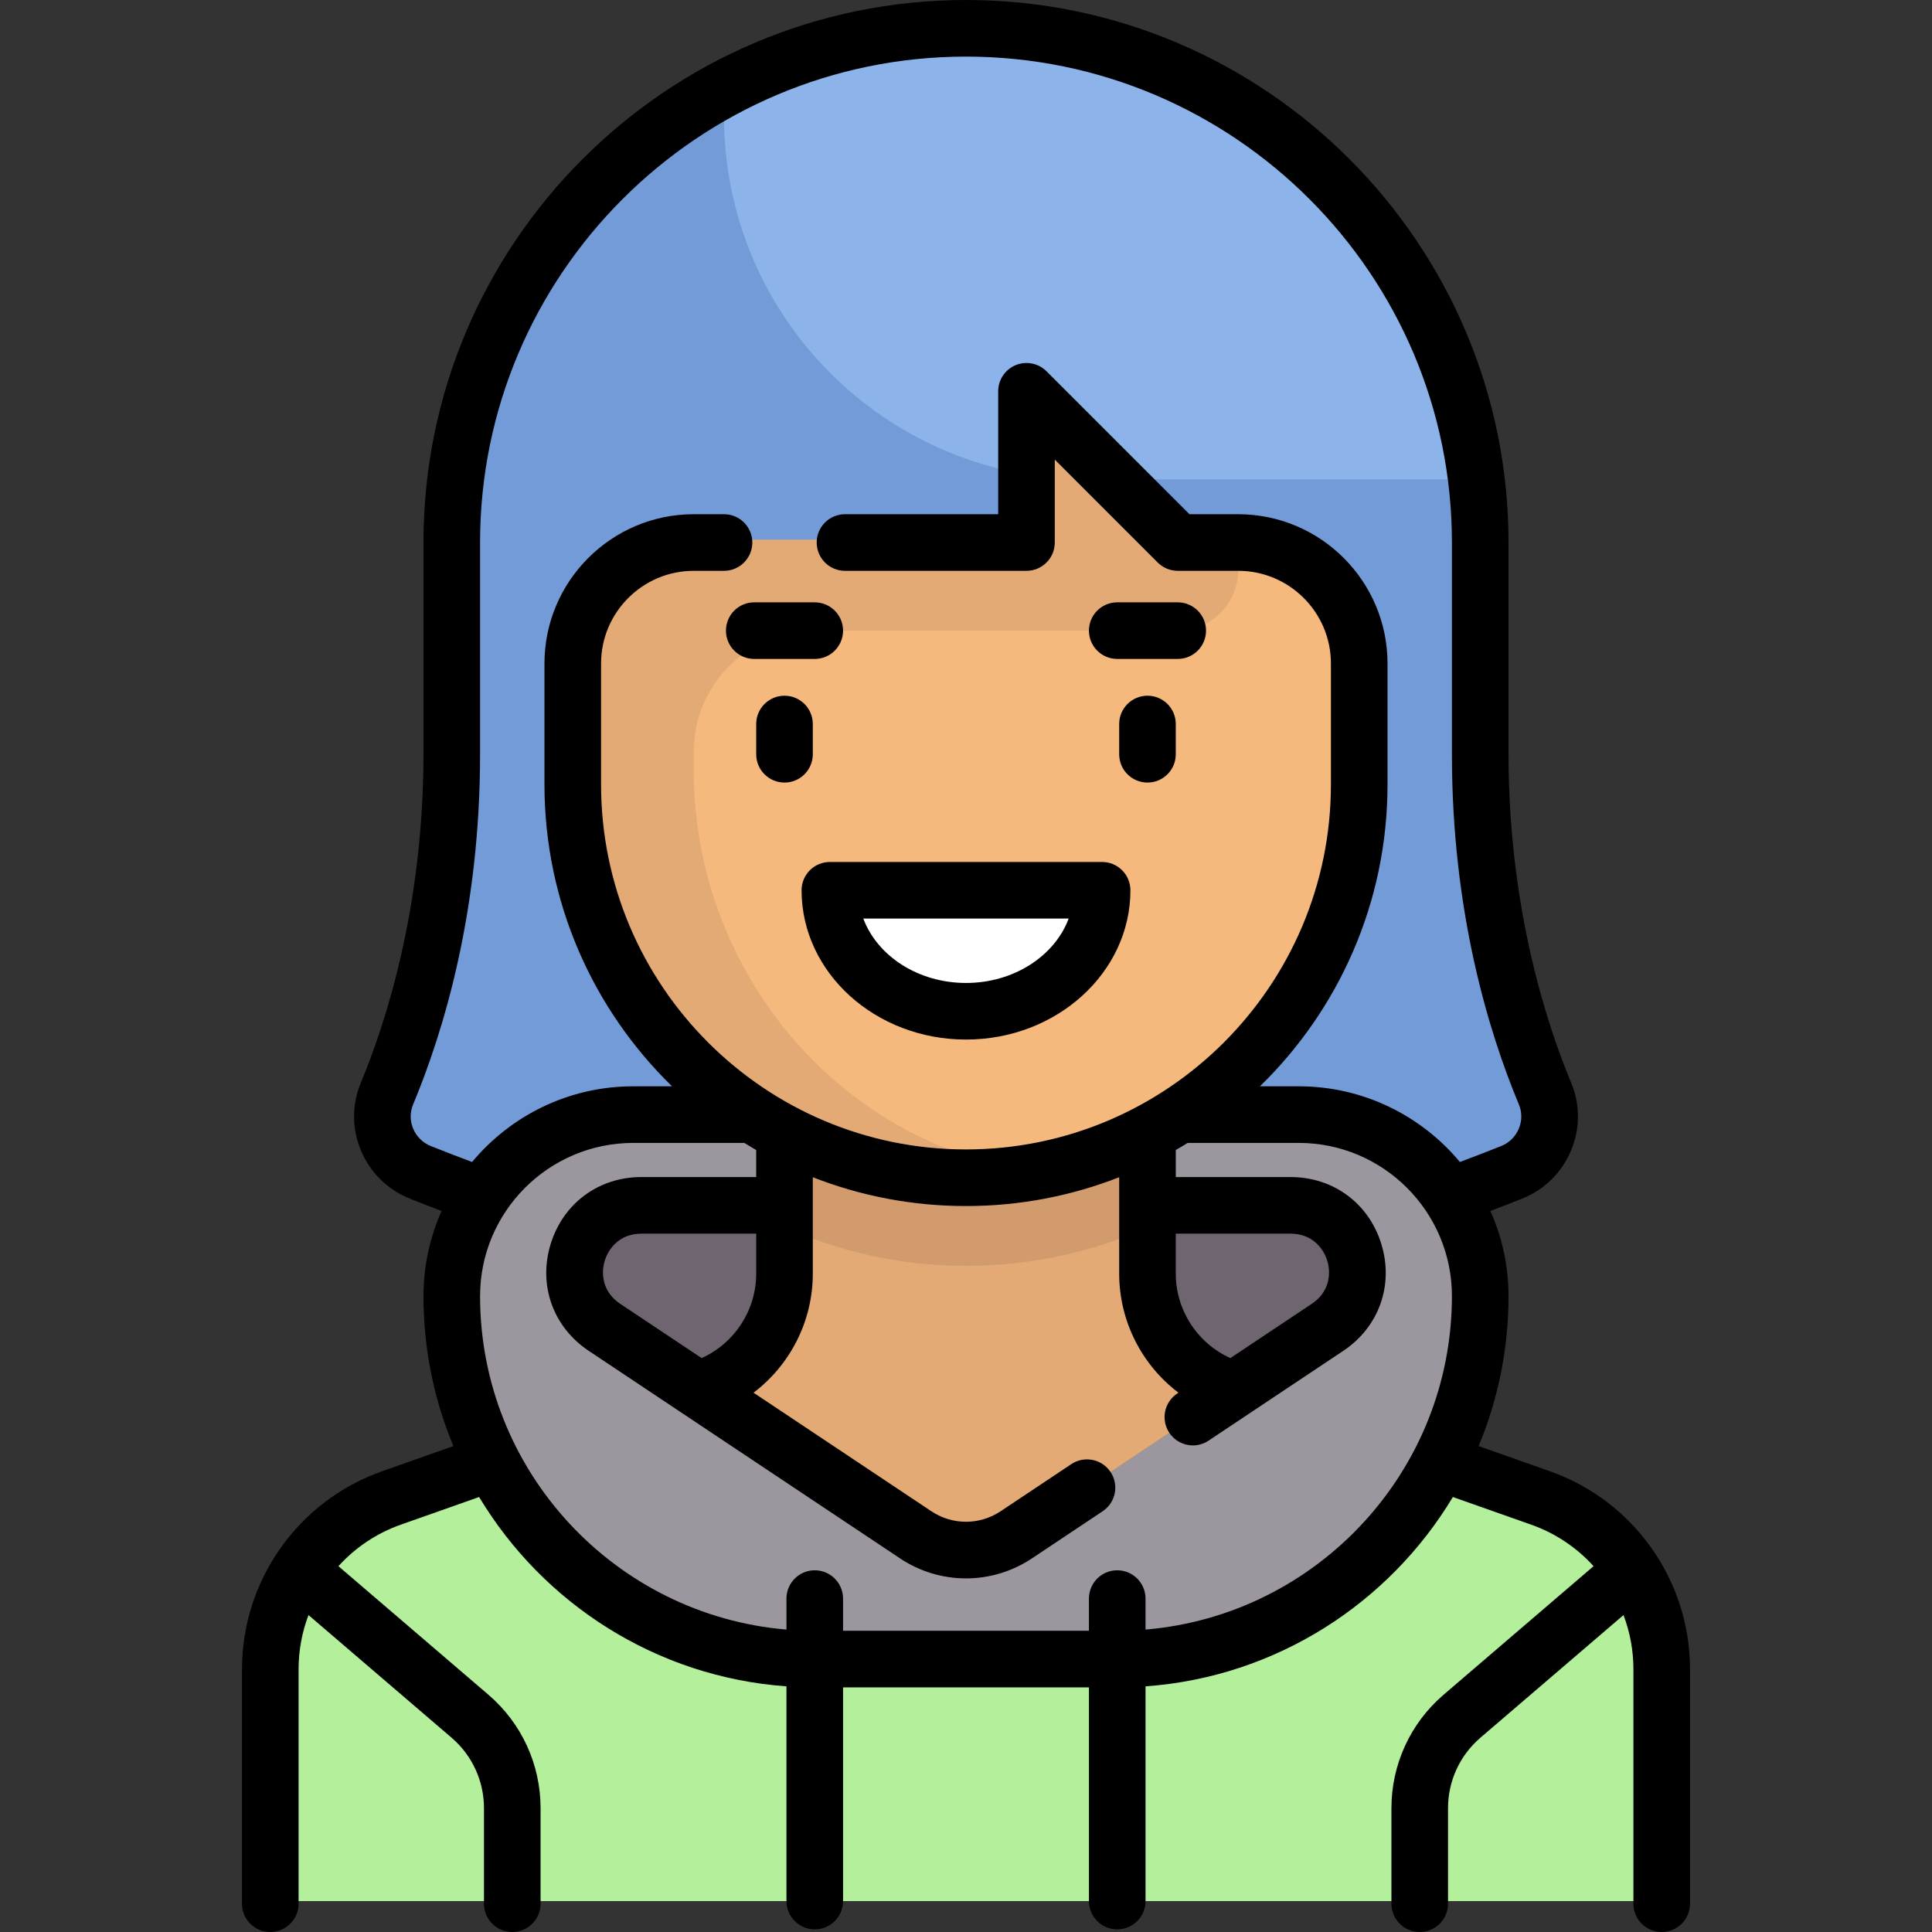 <?xml version="1.0" encoding="iso-8859-1"?>
<!-- Generator: Adobe Illustrator 19.0.0, SVG Export Plug-In . SVG Version: 6.00 Build 0)  -->
<svg version="1.1" id="Capa_1" xmlns="http://www.w3.org/2000/svg" xmlns:xlink="http://www.w3.org/1999/xlink" x="0px" y="0px"
	 viewBox="0 0 512 512" style="enable-background:new 0 0 512 512;" xml:space="preserve">
<rect x="0" y="0" width="512" height="512" fill="#333333" stroke="none"/>
<path style="fill:#B4F09B;" d="M408.281,396.284l-82.792-29.221c-12.82-4.525-21.393-16.642-21.393-30.237v-49.459h-96.194v49.459
	c0,13.595-8.573,25.712-21.393,30.236l-82.793,29.221c-19.23,6.787-32.089,24.962-32.089,45.354v62.165h368.742v-62.165
	C440.37,421.247,427.51,403.071,408.281,396.284z"/>
<path style="fill:#739BD7;" d="M255.999,343.481c48.097,0,124.635-24.847,144.57-32.783c8.243-3.281,12.297-12.693,8.878-20.879
	c-7.107-17.016-17.174-48.44-17.174-89.931v-56.113C392.272,68.512,331.26,7.5,255.999,7.5l0,0l0,0l0,0l0,0l0,0l0,0l0,0l0,0
	c-75.262,0-136.274,61.012-136.274,136.274v56.113c0,41.491-10.067,72.916-17.174,89.931c-3.419,8.186,0.635,17.598,8.878,20.879
	C131.364,318.634,207.902,343.481,255.999,343.481z"/>
<path style="fill:#9C969E;" d="M344.176,295.384H167.822c-26.563,0-48.097,21.534-48.097,48.097
	c0,53.126,43.067,96.194,96.194,96.194h80.161c53.126,0,96.194-43.068,96.194-96.194
	C392.272,316.917,370.74,295.384,344.176,295.384z"/>
<path style="fill:#6F6571;" d="M342.043,319.432c17.449,0,24.301,22.63,9.782,32.309l-82.487,54.991
	c-8.078,5.385-18.601,5.385-26.679,0l-82.487-54.991c-14.518-9.679-7.666-32.309,9.782-32.309H342.043z"/>
<path style="fill:#8CB4EB;" d="M255.999,7.5c-23.193,0-45.011,5.83-64.129,16.049v7.303c0,53.126,43.067,96.194,96.194,96.194
	h103.079C382.88,59.692,325.586,7.5,255.999,7.5z"/>
<path style="fill:#E3AA75;" d="M242.659,406.732c8.078,5.385,18.601,5.385,26.68,0l58.343-38.895l-2.193-0.774
	c-12.82-4.525-21.393-16.642-21.393-30.237v-49.459h-96.194v49.459c0,13.595-8.573,25.712-21.393,30.237l-2.193,0.774
	L242.659,406.732z"/>
<path style="fill:#D29B6E;" d="M207.902,325.21c13.042,5.808,27.268,9.411,42.305,10.118c1.94,0.091,3.872,0.137,5.792,0.137
	c17.103,0,33.353-3.645,48.097-10.11v-37.987h-96.194L207.902,325.21L207.902,325.21z"/>
<path style="fill:#F5B97D;" d="M328.143,143.077h-12.712c-2.126,0-4.165-0.845-5.668-2.348l-29.522-29.522
	c-3.03-3.03-8.211-0.884-8.211,3.401v20.453c0,4.427-3.589,8.016-8.016,8.016h-80.161c-17.709,0-32.065,14.356-32.065,32.065v29.121
	c0,56.112,43.122,104.395,99.172,107.034c59.844,2.818,109.248-44.867,109.248-104.091v-32.065
	C360.208,157.433,345.853,143.077,328.143,143.077z"/>
<path style="fill:#E3AA75;" d="M328.143,151.094v-8.016h-16.032l-40.081-40.081v40.081h-88.177
	c-17.709,0-32.065,14.356-32.065,32.065v28.852c0,47.061,29.921,90.101,75.102,103.267c15.682,4.57,30.874,5.097,45.157,2.888
	c-50.6-7.969-88.195-53.501-88.195-105.886v-5.072c0-17.709,14.356-32.065,32.065-32.065h96.194
	C320.966,167.126,328.143,159.948,328.143,151.094z"/>
<path style="fill:#FFFFFF;" d="M224.404,235.931c-2.574,0-4.497,2.354-4.061,4.891c2.65,15.387,17.604,27.173,35.656,27.173
	s33.006-11.786,35.656-27.173c0.437-2.537-1.486-4.891-4.061-4.891L224.404,235.931L224.404,235.931z"/>
<path d="M215.402,199.887v-8.016c0-4.142-3.358-7.5-7.5-7.5s-7.5,3.358-7.5,7.5v8.016c0,4.142,3.358,7.5,7.5,7.5
	S215.402,204.029,215.402,199.887z"/>
<path d="M304.095,184.371c-4.142,0-7.5,3.358-7.5,7.5v8.016c0,4.142,3.358,7.5,7.5,7.5s7.5-3.358,7.5-7.5v-8.016
	C311.595,187.729,308.238,184.371,304.095,184.371z"/>
<path d="M410.777,389.909l-18.929-6.681c5.102-12.248,7.926-25.673,7.926-39.747c0-8.029-1.725-15.659-4.801-22.559
	c2.826-1.075,5.625-2.162,8.371-3.256c5.907-2.352,10.519-6.876,12.985-12.739c2.445-5.813,2.459-12.205,0.04-17.999
	c-6.198-14.838-16.595-45.875-16.595-87.041v-56.113C399.772,64.497,335.276,0,255.999,0S112.225,64.497,112.225,143.774v56.113
	c0,41.166-10.397,72.203-16.594,87.041c-2.42,5.793-2.406,12.185,0.039,17.998c2.466,5.864,7.078,10.389,12.985,12.74
	c2.748,1.094,5.546,2.182,8.371,3.257c-3.076,6.9-4.801,14.53-4.801,22.559c0,14.074,2.824,27.499,7.926,39.747l-18.929,6.681
	c-22.187,7.83-37.093,28.899-37.093,52.427V504.5c0,4.142,3.358,7.5,7.5,7.5s7.5-3.358,7.5-7.5v-62.165
	c0-4.992,0.925-9.83,2.626-14.326l37.925,32.507c5.452,4.673,8.578,11.471,8.578,18.651V504.5c0,4.142,3.358,7.5,7.5,7.5
	s7.5-3.358,7.5-7.5v-25.333c0-11.564-5.036-22.513-13.816-30.04l-39.755-34.075c4.423-4.876,10.048-8.712,16.528-10.999
	l20.759-7.327c16.932,28.179,46.868,47.691,81.446,50.175v56.902c0,4.142,3.358,7.5,7.5,7.5s7.5-3.358,7.5-7.5v-56.629h65.161
	v56.629c0,4.142,3.358,7.5,7.5,7.5s7.5-3.358,7.5-7.5v-56.902c34.578-2.484,64.514-21.996,81.446-50.175l20.759,7.327
	c6.479,2.287,12.105,6.123,16.528,10.999l-39.755,34.075c-8.781,7.526-13.816,18.475-13.816,30.04V504.5c0,4.142,3.358,7.5,7.5,7.5
	s7.5-3.358,7.5-7.5v-25.333c0-7.18,3.126-13.978,8.578-18.651l37.925-32.507c1.702,4.496,2.626,9.334,2.626,14.326V504.5
	c0,4.142,3.358,7.5,7.5,7.5s7.5-3.358,7.5-7.5v-62.165C447.87,418.808,432.962,397.739,410.777,389.909z M114.203,303.729
	c-2.141-0.852-3.812-2.493-4.707-4.619c-0.873-2.076-0.882-4.349-0.025-6.401c8.099-19.389,17.753-51.232,17.753-92.822v-56.113
	C127.225,72.768,184.993,15,255.999,15s128.774,57.768,128.774,128.774v56.113c0,41.588,9.655,73.432,17.753,92.821
	c0.857,2.052,0.849,4.326-0.025,6.402c-0.895,2.126-2.566,3.767-4.707,4.619c-3.562,1.418-7.215,2.828-10.904,4.21
	c-10.207-12.246-25.564-20.056-42.715-20.056H333.9c20.841-20.305,33.807-48.654,33.807-79.98v-32.064
	c0-21.816-17.749-39.564-39.564-39.564h-12.926L277.333,98.39c-2.145-2.145-5.371-2.786-8.173-1.626
	c-2.803,1.161-4.63,3.896-4.63,6.929v32.581h-40.596c-4.142,0-7.5,3.358-7.5,7.5s3.358,7.5,7.5,7.5h48.096
	c4.142,0,7.5-3.358,7.5-7.5V121.8l27.277,27.277c1.406,1.407,3.314,2.197,5.303,2.197h16.032c13.545,0,24.564,11.02,24.564,24.564
	v32.064c0,53.326-43.384,96.709-96.709,96.709s-96.709-43.384-96.709-96.709v-32.064c0-13.545,11.02-24.564,24.564-24.564h8.02
	c4.142,0,7.5-3.358,7.5-7.5s-3.358-7.5-7.5-7.5h-8.02c-21.816,0-39.564,17.749-39.564,39.564v32.064
	c0,31.326,12.966,59.676,33.807,79.98h-10.275c-17.15,0-32.507,7.809-42.714,20.055C121.42,306.556,117.767,305.148,114.203,303.729
	z M326.055,359.908c-8.726-3.941-14.46-12.688-14.46-22.384v-10.591h30.448c5.545,0,8.647,3.718,9.7,7.198
	c1.054,3.48,0.536,8.294-4.078,11.371L326.055,359.908z M185.943,359.908l-21.61-14.407c-4.614-3.076-5.132-7.891-4.078-11.371
	c1.053-3.48,4.155-7.198,9.7-7.198h30.448v10.591C200.402,347.22,194.669,355.967,185.943,359.908z M303.579,431.854v-8.212
	c0-4.142-3.358-7.5-7.5-7.5s-7.5,3.358-7.5,7.5v8.532h-65.161v-8.532c0-4.142-3.358-7.5-7.5-7.5s-7.5,3.358-7.5,7.5v8.212
	c-45.409-3.821-81.194-41.994-81.194-88.374c0-22.385,18.212-40.597,40.597-40.597h29.441c1.037,0.643,2.081,1.276,3.139,1.886
	v7.163h-30.448c-11.331,0-20.773,7.007-24.057,17.852c-3.284,10.844,0.687,21.913,10.114,28.198l82.487,54.992
	c5.315,3.544,11.408,5.315,17.5,5.315s12.185-1.772,17.5-5.315l18.725-12.483c3.447-2.297,4.378-6.954,2.08-10.4
	c-2.297-3.446-6.955-4.377-10.4-2.08l-18.725,12.483c-5.577,3.717-12.783,3.717-18.359,0l-47.124-31.416
	c9.7-7.349,15.707-18.955,15.707-31.553v-25.548c12.589,4.928,26.282,7.638,40.597,7.638c14.315,0,28.007-2.71,40.597-7.638v25.548
	c0,12.598,6.007,24.204,15.707,31.553l-0.341,0.227c-3.447,2.297-4.378,6.954-2.08,10.4c1.445,2.168,3.823,3.341,6.247,3.341
	c1.43,0,2.875-0.408,4.153-1.261l35.704-23.803c9.428-6.285,13.398-17.354,10.114-28.198c-3.283-10.844-12.726-17.852-24.057-17.852
	h-30.448v-7.163c1.059-0.61,2.103-1.243,3.139-1.886h29.441c22.385,0,40.597,18.212,40.597,40.597
	C384.772,389.86,348.988,428.033,303.579,431.854z"/>
<path d="M192.385,167.126c0,4.142,3.358,7.5,7.5,7.5h16.032c4.142,0,7.5-3.358,7.5-7.5s-3.358-7.5-7.5-7.5h-16.032
	C195.743,159.626,192.385,162.984,192.385,167.126z"/>
<path d="M296.079,174.626h16.032c4.142,0,7.5-3.358,7.5-7.5s-3.358-7.5-7.5-7.5h-16.032c-4.142,0-7.5,3.358-7.5,7.5
	S291.936,174.626,296.079,174.626z"/>
<path d="M212.426,235.931c0,21.816,19.547,39.564,43.573,39.564s43.573-17.749,43.573-39.564c0-4.142-3.358-7.5-7.5-7.5h-72.146
	C215.784,228.431,212.426,231.789,212.426,235.931z M283.21,243.431c-3.695,9.889-14.497,17.064-27.211,17.064
	s-23.516-7.176-27.211-17.064H283.21z"/>
<g>
</g>
<g>
</g>
<g>
</g>
<g>
</g>
<g>
</g>
<g>
</g>
<g>
</g>
<g>
</g>
<g>
</g>
<g>
</g>
<g>
</g>
<g>
</g>
<g>
</g>
<g>
</g>
<g>
</g>
</svg>
